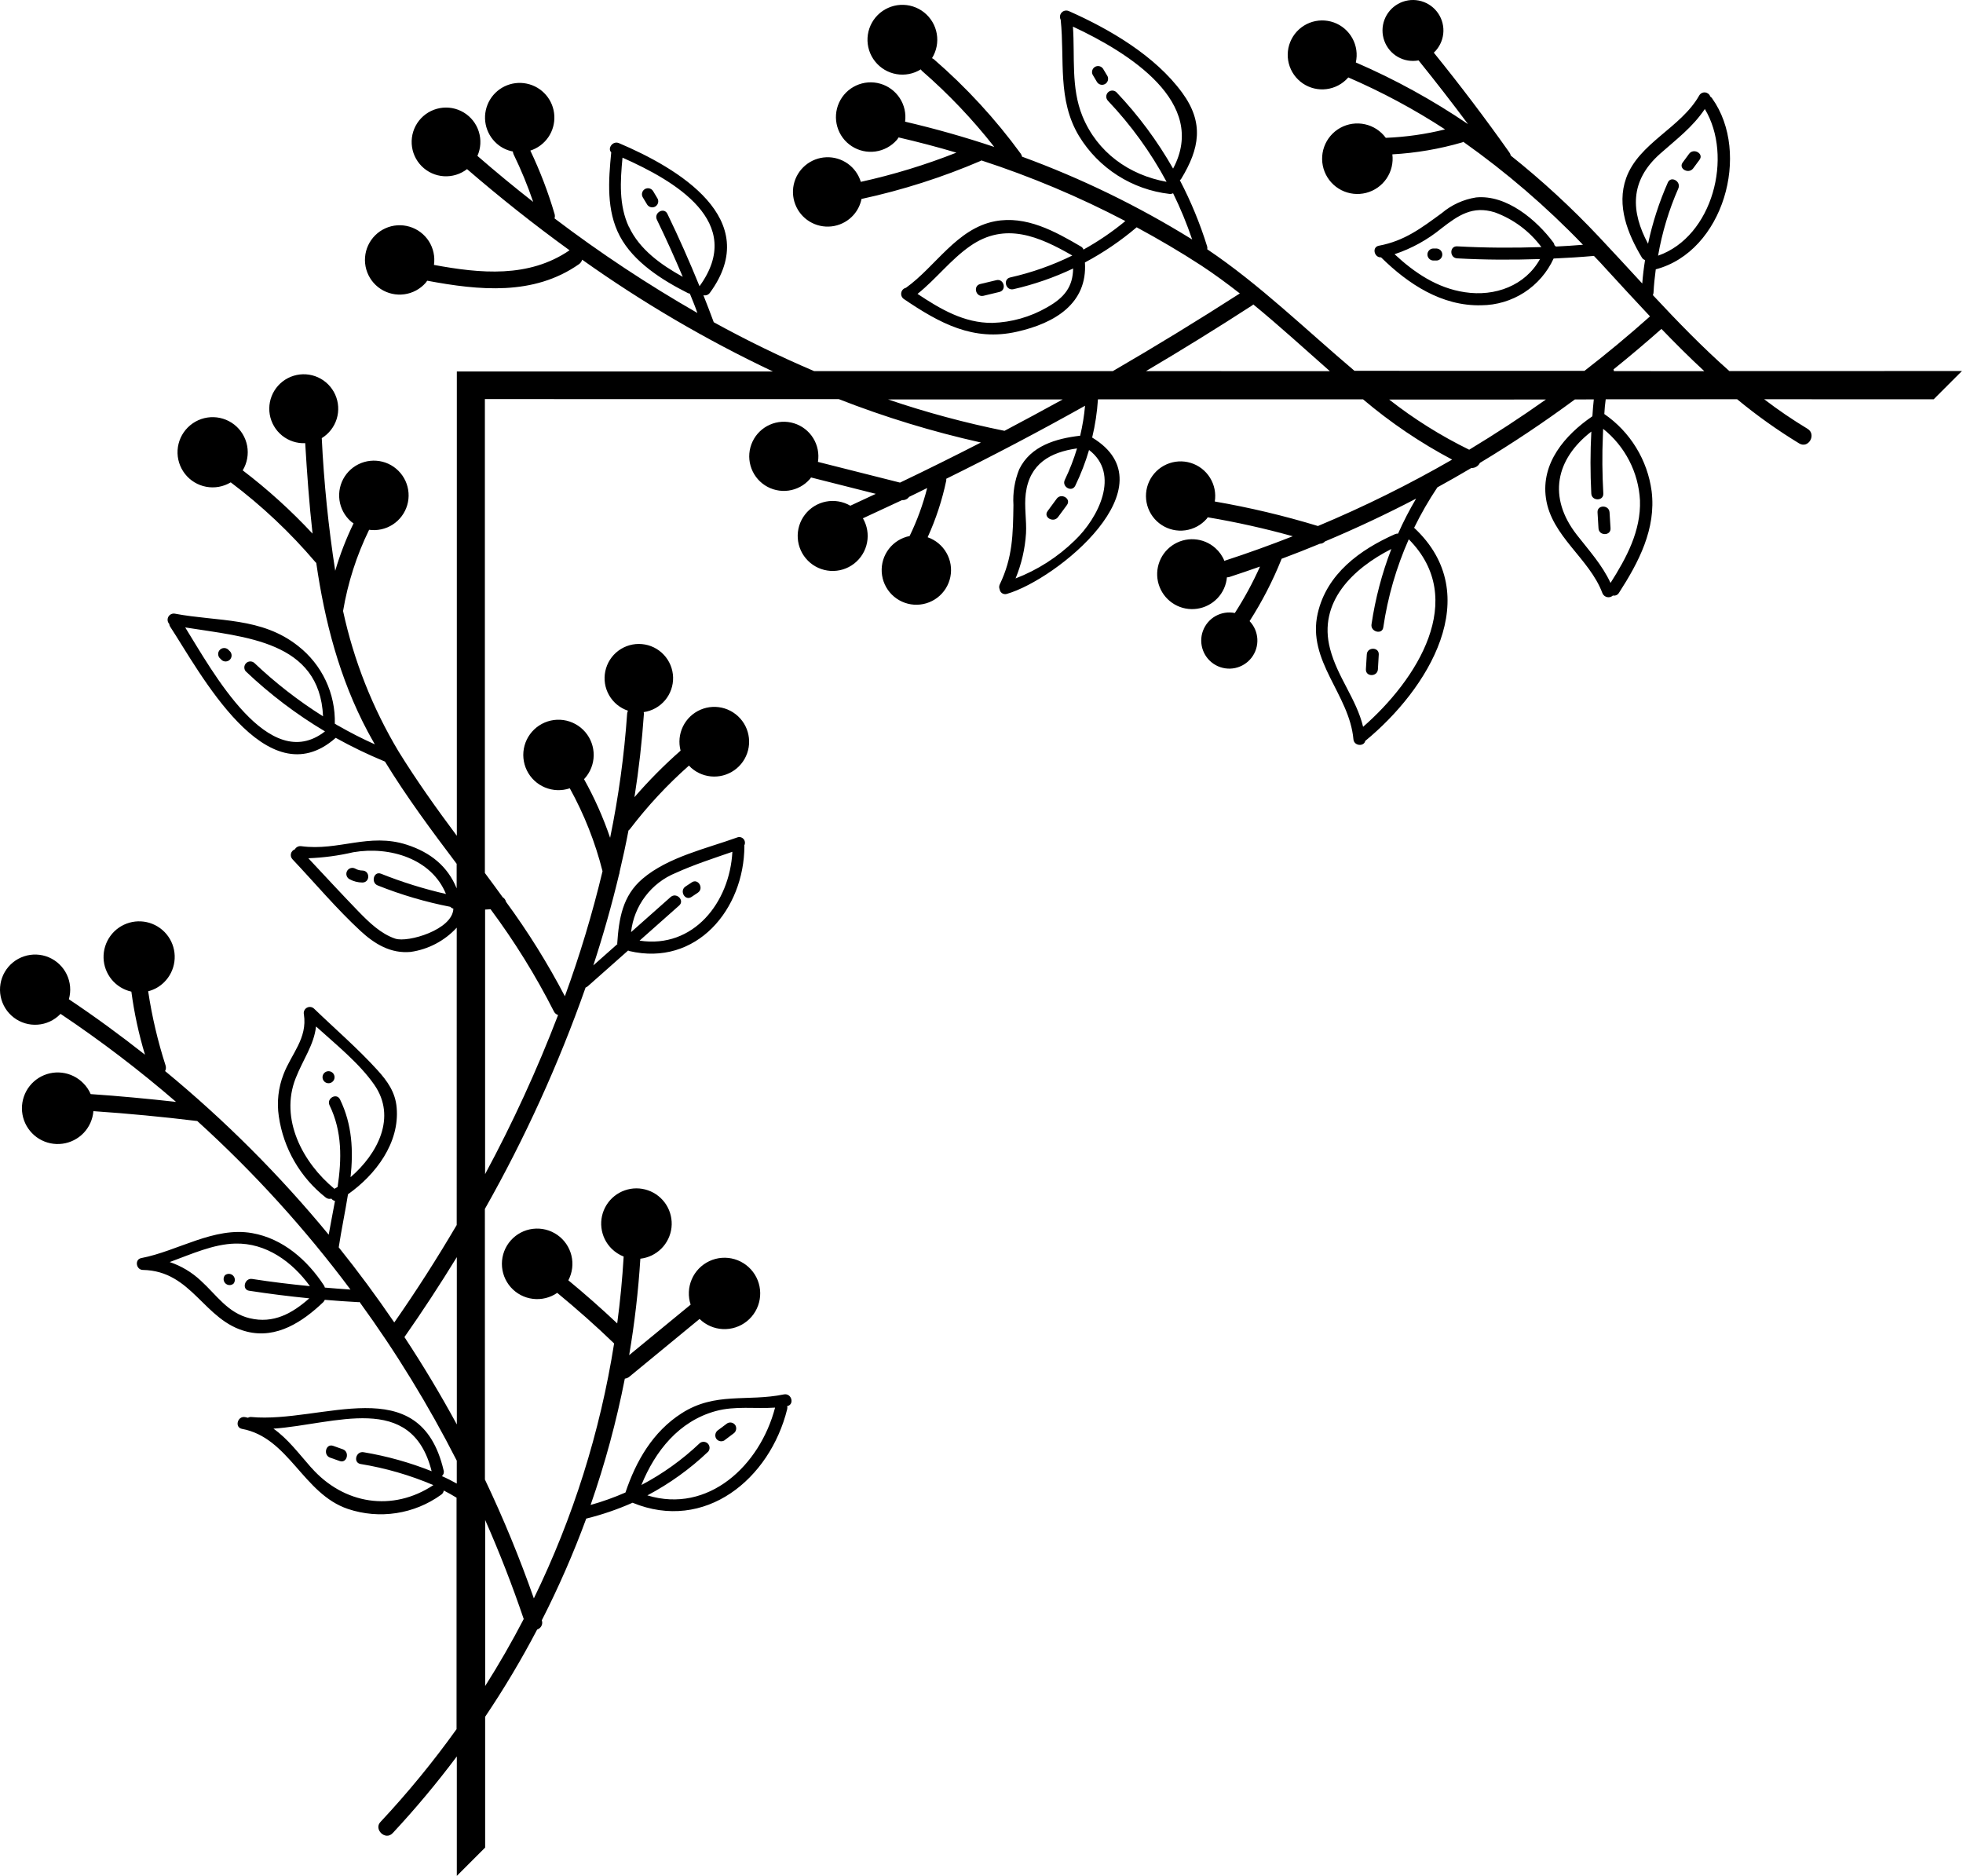 <svg width="90" height="86" viewBox="0 0 90 86" fill="none" xmlns="http://www.w3.org/2000/svg">
<path d="M18.005 84.037C19.047 82.919 20.028 81.746 20.944 80.523L20.944 86L22.243 84.701L22.243 78.704C23.111 77.415 23.908 76.079 24.629 74.702C24.671 74.69 24.71 74.669 24.744 74.64C24.778 74.612 24.806 74.577 24.825 74.537C24.845 74.498 24.857 74.455 24.86 74.411C24.862 74.367 24.856 74.323 24.841 74.281C25.612 72.769 26.292 71.213 26.878 69.619C27.605 69.44 28.316 69.196 29.002 68.892C32.317 70.256 35.296 67.814 36.092 64.598C36.104 64.554 36.102 64.507 36.089 64.464C36.438 64.392 36.296 63.86 35.943 63.925C34.258 64.272 32.794 63.798 31.247 64.794C29.931 65.638 29.161 66.977 28.676 68.423C28.157 68.65 27.623 68.841 27.078 68.994C27.738 67.104 28.262 65.169 28.647 63.204C28.72 63.195 28.79 63.166 28.847 63.121L32.074 60.466C32.36 60.746 32.739 60.911 33.138 60.931C33.538 60.95 33.931 60.823 34.243 60.572C34.555 60.321 34.764 59.965 34.831 59.57C34.898 59.175 34.818 58.77 34.606 58.43C34.394 58.091 34.065 57.841 33.681 57.727C33.297 57.614 32.885 57.645 32.523 57.815C32.161 57.985 31.873 58.282 31.715 58.65C31.557 59.018 31.539 59.431 31.665 59.81L28.846 62.126C29.095 60.662 29.266 59.186 29.359 57.704C29.724 57.663 30.063 57.5 30.323 57.24C30.582 56.981 30.745 56.642 30.787 56.277C30.827 55.913 30.743 55.545 30.548 55.235C30.352 54.925 30.058 54.69 29.711 54.57C29.365 54.449 28.988 54.45 28.642 54.572C28.296 54.694 28.002 54.93 27.808 55.241C27.614 55.552 27.531 55.919 27.574 56.284C27.616 56.648 27.781 56.987 28.041 57.245C28.199 57.401 28.387 57.524 28.594 57.606C28.532 58.633 28.435 59.658 28.298 60.671C27.573 59.988 26.827 59.329 26.058 58.695C26.242 58.345 26.292 57.94 26.198 57.556C26.104 57.172 25.873 56.836 25.548 56.611C25.223 56.386 24.827 56.288 24.434 56.335C24.042 56.382 23.68 56.572 23.418 56.867C23.156 57.163 23.011 57.544 23.011 57.94C23.011 58.335 23.156 58.717 23.418 59.013C23.68 59.308 24.041 59.498 24.434 59.545C24.826 59.593 25.223 59.495 25.548 59.27C26.446 60.011 27.319 60.781 28.156 61.59C27.515 65.647 26.275 69.585 24.476 73.277C23.826 71.422 23.077 69.603 22.233 67.829L22.231 55.422C24.066 52.182 25.611 48.785 26.848 45.273C26.884 45.26 26.917 45.241 26.946 45.217L28.799 43.575C28.815 43.585 28.831 43.593 28.848 43.599C31.932 44.325 34.122 41.686 34.129 38.783C34.129 38.783 34.129 38.783 34.117 38.771C34.144 38.726 34.157 38.673 34.154 38.62C34.151 38.568 34.132 38.517 34.1 38.476C34.067 38.434 34.023 38.403 33.973 38.387C33.922 38.371 33.868 38.371 33.818 38.386C32.401 38.899 30.634 39.286 29.462 40.284C28.536 41.069 28.375 42.124 28.298 43.265L28.31 43.277L27.203 44.258C27.653 42.883 28.046 41.497 28.38 40.099C28.398 40.058 28.407 40.014 28.408 39.969C28.558 39.339 28.694 38.707 28.815 38.073C28.843 38.052 28.868 38.027 28.889 37.999C29.692 36.947 30.596 35.975 31.588 35.098C31.622 35.132 31.654 35.165 31.69 35.201C31.977 35.455 32.346 35.597 32.729 35.601C33.112 35.606 33.484 35.472 33.777 35.226C34.071 34.979 34.265 34.635 34.326 34.257C34.386 33.878 34.309 33.491 34.108 33.165C33.906 32.839 33.594 32.596 33.229 32.48C32.864 32.365 32.469 32.385 32.117 32.536C31.765 32.688 31.479 32.961 31.312 33.305C31.144 33.65 31.106 34.043 31.204 34.413C30.451 35.075 29.744 35.787 29.089 36.546C29.29 35.273 29.434 33.997 29.523 32.719C29.523 32.695 29.519 32.671 29.513 32.647C29.894 32.592 30.242 32.399 30.49 32.105C30.738 31.811 30.87 31.435 30.86 31.05C30.849 30.666 30.698 30.298 30.434 30.017C30.171 29.736 29.814 29.562 29.43 29.528C29.047 29.493 28.664 29.601 28.354 29.83C28.045 30.059 27.831 30.394 27.752 30.771C27.673 31.148 27.735 31.54 27.927 31.874C28.118 32.208 28.426 32.46 28.791 32.582C28.77 32.625 28.758 32.672 28.753 32.719C28.62 34.631 28.359 36.531 27.973 38.408C27.656 37.477 27.256 36.578 26.776 35.719L26.802 35.694C27.066 35.403 27.214 35.025 27.22 34.633C27.225 34.24 27.088 33.858 26.832 33.56C26.577 33.262 26.221 33.067 25.832 33.011C25.444 32.956 25.048 33.045 24.72 33.26C24.391 33.476 24.153 33.804 24.049 34.182C23.945 34.561 23.983 34.965 24.155 35.318C24.327 35.671 24.622 35.949 24.985 36.1C25.347 36.251 25.753 36.265 26.124 36.139C26.785 37.336 27.29 38.614 27.625 39.94C27.16 41.882 26.584 43.796 25.898 45.672C25.11 44.163 24.208 42.717 23.201 41.345C23.191 41.302 23.172 41.261 23.146 41.224C23.12 41.188 23.087 41.158 23.049 41.135C22.779 40.761 22.506 40.391 22.231 40.022L22.231 18.296L38.458 18.298C40.575 19.126 42.753 19.791 44.972 20.287C43.746 20.916 42.51 21.529 41.264 22.125L37.501 21.175C37.562 20.797 37.485 20.411 37.284 20.086C37.083 19.761 36.771 19.519 36.406 19.406C36.04 19.293 35.647 19.315 35.297 19.47C34.947 19.624 34.664 19.899 34.502 20.245C34.339 20.591 34.306 20.984 34.411 21.352C34.515 21.72 34.748 22.038 35.068 22.247C35.388 22.456 35.773 22.543 36.152 22.491C36.531 22.439 36.878 22.252 37.129 21.964C37.152 21.942 37.164 21.913 37.184 21.889L40.154 22.64C39.767 22.818 39.382 23.001 38.986 23.184C38.65 22.988 38.253 22.92 37.87 22.995C37.487 23.07 37.145 23.281 36.907 23.59C36.668 23.899 36.551 24.284 36.576 24.673C36.601 25.062 36.767 25.429 37.043 25.705C37.318 25.981 37.685 26.146 38.074 26.172C38.464 26.197 38.849 26.079 39.157 25.841C39.466 25.603 39.678 25.26 39.752 24.877C39.827 24.495 39.76 24.098 39.563 23.761C40.163 23.485 40.762 23.206 41.36 22.926C41.422 22.932 41.483 22.921 41.539 22.895C41.596 22.87 41.644 22.829 41.679 22.779C41.958 22.647 42.231 22.51 42.509 22.373C42.316 23.132 42.047 23.87 41.704 24.574C41.326 24.649 40.988 24.858 40.753 25.164C40.518 25.47 40.401 25.85 40.426 26.235C40.45 26.62 40.614 26.983 40.886 27.256C41.158 27.529 41.52 27.694 41.905 27.721C42.289 27.747 42.67 27.632 42.977 27.399C43.284 27.165 43.495 26.828 43.572 26.45C43.648 26.072 43.585 25.679 43.393 25.345C43.202 25.01 42.895 24.756 42.531 24.63C42.91 23.797 43.197 22.924 43.385 22.027C43.388 22.001 43.388 21.975 43.385 21.948C45.536 20.889 47.657 19.773 49.748 18.601C49.706 19.064 49.631 19.523 49.524 19.975C48.422 20.102 47.248 20.437 46.726 21.521C46.519 22.038 46.43 22.595 46.464 23.152C46.445 24.502 46.43 25.555 45.839 26.789C45.822 26.824 45.812 26.863 45.81 26.903C45.809 26.942 45.817 26.982 45.833 27.018C45.837 27.055 45.85 27.09 45.87 27.121C45.89 27.153 45.917 27.179 45.948 27.199C45.979 27.219 46.015 27.232 46.051 27.236C46.088 27.241 46.126 27.238 46.161 27.227C48.467 26.561 53.736 22.27 50.074 20.059C50.212 19.484 50.301 18.898 50.339 18.308L62.494 18.308C63.752 19.373 65.121 20.299 66.578 21.07C64.593 22.214 62.538 23.231 60.425 24.115C58.873 23.642 57.294 23.267 55.696 22.991C55.757 22.613 55.678 22.226 55.476 21.901C55.274 21.576 54.961 21.334 54.595 21.222C54.23 21.109 53.835 21.133 53.485 21.288C53.135 21.442 52.853 21.719 52.69 22.065C52.528 22.412 52.496 22.806 52.601 23.174C52.706 23.542 52.94 23.86 53.261 24.069C53.581 24.278 53.967 24.365 54.346 24.312C54.725 24.259 55.073 24.072 55.325 23.783C55.342 23.761 55.358 23.738 55.372 23.715C56.686 23.936 57.988 24.227 59.271 24.584C58.246 24.986 57.211 25.361 56.156 25.704C56.156 25.704 56.144 25.716 56.139 25.721C56.049 25.493 55.906 25.29 55.723 25.127C55.454 24.887 55.112 24.744 54.752 24.723C54.392 24.701 54.035 24.802 53.74 25.008C53.444 25.214 53.226 25.514 53.122 25.86C53.018 26.205 53.033 26.575 53.166 26.91C53.298 27.246 53.54 27.527 53.852 27.708C54.163 27.889 54.527 27.96 54.884 27.908C55.241 27.857 55.57 27.687 55.819 27.425C56.067 27.164 56.22 26.826 56.252 26.467C56.287 26.467 56.322 26.463 56.356 26.455C56.831 26.3 57.302 26.139 57.769 25.974C57.439 26.712 57.053 27.424 56.615 28.103C56.313 28.043 56 28.092 55.731 28.242C55.463 28.393 55.258 28.635 55.152 28.924C55.046 29.213 55.048 29.53 55.156 29.818C55.264 30.106 55.472 30.346 55.741 30.494C56.011 30.642 56.325 30.689 56.626 30.626C56.927 30.562 57.196 30.393 57.383 30.149C57.57 29.905 57.664 29.602 57.647 29.295C57.63 28.988 57.504 28.697 57.291 28.474C57.864 27.581 58.352 26.634 58.748 25.649C58.748 25.649 58.749 25.63 58.753 25.62C59.343 25.399 59.929 25.169 60.512 24.928C60.557 24.928 60.601 24.919 60.642 24.9C60.682 24.882 60.719 24.855 60.748 24.822C62.17 24.224 63.562 23.57 64.926 22.859C64.62 23.377 64.343 23.913 64.099 24.463C64.053 24.46 64.007 24.468 63.964 24.485C62.35 25.202 60.829 26.303 60.414 28.124C59.918 30.311 61.866 31.824 62.052 33.89C62.078 34.206 62.538 34.235 62.593 33.968C65.465 31.613 68.154 27.288 64.835 24.196C65.149 23.555 65.505 22.935 65.902 22.342C66.425 22.055 66.942 21.76 67.456 21.456C67.537 21.459 67.618 21.439 67.688 21.397C67.758 21.355 67.815 21.294 67.851 21.221C69.346 20.322 70.797 19.352 72.205 18.312L73.073 18.31C73.044 18.561 73.027 18.811 73.01 19.058L73.006 19.082L72.996 19.092C71.751 19.946 70.646 21.226 70.879 22.842C71.129 24.591 72.874 25.597 73.468 27.194C73.486 27.239 73.515 27.279 73.552 27.31C73.589 27.341 73.633 27.363 73.68 27.374C73.728 27.384 73.777 27.384 73.824 27.371C73.87 27.358 73.913 27.335 73.949 27.302C74.002 27.312 74.057 27.306 74.106 27.285C74.155 27.263 74.197 27.227 74.225 27.181C75.13 25.779 75.938 24.242 75.724 22.518C75.63 21.81 75.388 21.129 75.014 20.52C74.641 19.911 74.144 19.386 73.555 18.981C73.566 18.755 73.588 18.527 73.619 18.305L79.645 18.303C80.543 19.046 81.494 19.723 82.49 20.329C82.917 20.586 83.296 19.913 82.871 19.657C82.184 19.242 81.521 18.791 80.884 18.303L88.656 18.305L89.952 17.009L79.289 17.012C78.055 15.922 76.91 14.74 75.78 13.528C75.799 13.493 75.809 13.454 75.811 13.415C75.828 13.056 75.868 12.701 75.914 12.347C79.02 11.531 80.287 7.022 78.502 4.515C78.479 4.479 78.449 4.448 78.413 4.426C78.396 4.376 78.365 4.331 78.324 4.298C78.282 4.265 78.233 4.244 78.18 4.238C78.127 4.232 78.074 4.241 78.026 4.265C77.979 4.288 77.939 4.324 77.911 4.37C77.064 5.871 75.133 6.552 74.555 8.167C74.105 9.429 74.629 10.726 75.275 11.804C75.291 11.833 75.312 11.857 75.337 11.877C75.363 11.897 75.392 11.912 75.423 11.921C75.366 12.275 75.322 12.634 75.294 12.997C74.637 12.285 73.982 11.572 73.318 10.867C72.058 9.526 70.703 8.278 69.265 7.132C69.255 7.078 69.232 7.027 69.198 6.983C68.094 5.422 66.94 3.899 65.737 2.413C65.767 2.387 65.796 2.358 65.823 2.328C66.043 2.081 66.169 1.764 66.178 1.433C66.187 1.103 66.078 0.78 65.871 0.522C65.663 0.264 65.371 0.088 65.046 0.025C64.721 -0.037 64.385 0.017 64.097 0.18C63.808 0.342 63.587 0.602 63.472 0.912C63.357 1.222 63.356 1.563 63.47 1.874C63.583 2.185 63.803 2.446 64.09 2.61C64.377 2.774 64.714 2.83 65.039 2.769C65.815 3.73 66.571 4.704 67.307 5.691C65.685 4.588 63.962 3.641 62.162 2.863C62.246 2.488 62.191 2.094 62.005 1.757C61.82 1.419 61.518 1.161 61.156 1.03C60.794 0.9 60.397 0.906 60.039 1.047C59.681 1.189 59.387 1.456 59.212 1.799C59.037 2.142 58.993 2.537 59.089 2.91C59.185 3.283 59.413 3.608 59.732 3.825C60.05 4.041 60.437 4.134 60.818 4.085C61.2 4.037 61.551 3.851 61.806 3.562L61.818 3.55C63.361 4.217 64.846 5.014 66.254 5.932C65.364 6.153 64.453 6.282 63.536 6.319C63.303 6.002 62.963 5.781 62.579 5.697C62.195 5.613 61.793 5.671 61.449 5.862C61.105 6.053 60.843 6.362 60.71 6.733C60.578 7.103 60.586 7.509 60.731 7.874C60.877 8.24 61.15 8.539 61.501 8.718C61.851 8.896 62.255 8.94 62.636 8.842C63.017 8.744 63.349 8.511 63.57 8.186C63.791 7.86 63.886 7.466 63.837 7.076C64.926 7.015 66.005 6.83 67.052 6.524C67.065 6.518 67.079 6.511 67.091 6.502C69.064 7.899 70.901 9.479 72.576 11.221C72.162 11.255 71.746 11.284 71.331 11.303C71.314 11.279 71.293 11.258 71.269 11.241C71.264 11.199 71.248 11.158 71.223 11.123C70.449 10.083 69.075 8.917 67.678 9.051C67.097 9.141 66.551 9.391 66.102 9.771C65.16 10.459 64.399 11.043 63.218 11.265C62.884 11.329 63.008 11.818 63.319 11.798C64.56 13.021 66.104 14.041 67.913 13.995C68.612 13.991 69.296 13.787 69.884 13.408C70.471 13.028 70.938 12.488 71.23 11.852C71.846 11.825 72.462 11.787 73.078 11.732C73.268 11.922 73.449 12.124 73.631 12.323C74.305 13.056 74.973 13.788 75.65 14.504C74.673 15.375 73.674 16.206 72.645 17.002L62.1 17C59.875 15.118 57.751 13.042 55.35 11.428C55.359 11.384 55.358 11.339 55.345 11.296C55.02 10.249 54.601 9.233 54.094 8.262C54.117 8.245 54.138 8.225 54.154 8.202C54.999 6.812 55.212 5.634 54.205 4.255C52.966 2.557 50.883 1.34 49.004 0.508C48.949 0.484 48.888 0.477 48.829 0.489C48.77 0.5 48.717 0.53 48.676 0.574C48.635 0.618 48.608 0.673 48.6 0.732C48.592 0.792 48.603 0.852 48.631 0.906C48.822 2.747 48.468 4.58 49.476 6.245C49.92 6.972 50.525 7.588 51.243 8.046C51.961 8.504 52.774 8.793 53.62 8.89C53.676 8.896 53.734 8.885 53.784 8.859C54.121 9.546 54.413 10.255 54.659 10.979C52.195 9.451 49.582 8.179 46.859 7.182C46.849 7.13 46.827 7.082 46.796 7.04C45.636 5.453 44.301 4.003 42.815 2.716C42.789 2.697 42.761 2.68 42.731 2.667C42.939 2.333 43.016 1.935 42.949 1.548C42.882 1.161 42.675 0.813 42.367 0.568C42.06 0.324 41.673 0.202 41.281 0.224C40.889 0.247 40.519 0.413 40.241 0.69C39.964 0.968 39.798 1.338 39.775 1.73C39.753 2.122 39.875 2.509 40.12 2.816C40.364 3.124 40.712 3.331 41.099 3.398C41.486 3.465 41.884 3.388 42.218 3.18C42.233 3.206 42.251 3.231 42.273 3.252C43.485 4.306 44.595 5.473 45.586 6.737C44.243 6.286 42.88 5.9 41.497 5.578C41.548 5.199 41.46 4.815 41.251 4.496C41.042 4.176 40.725 3.942 40.358 3.837C39.992 3.731 39.599 3.761 39.252 3.921C38.905 4.081 38.627 4.36 38.469 4.708C38.311 5.055 38.283 5.448 38.39 5.814C38.497 6.181 38.732 6.497 39.053 6.704C39.373 6.912 39.758 6.997 40.136 6.945C40.514 6.893 40.861 6.707 41.114 6.42C41.145 6.382 41.174 6.342 41.199 6.3C42.091 6.507 42.976 6.738 43.849 6.998C42.426 7.56 40.961 8.008 39.467 8.337C39.365 8 39.154 7.706 38.867 7.502C38.58 7.298 38.233 7.195 37.881 7.21C37.529 7.224 37.192 7.355 36.922 7.582C36.653 7.808 36.466 8.118 36.391 8.463C36.317 8.807 36.359 9.166 36.511 9.484C36.662 9.802 36.915 10.06 37.23 10.219C37.544 10.377 37.903 10.427 38.248 10.36C38.594 10.293 38.908 10.113 39.14 9.848C39.321 9.641 39.445 9.39 39.498 9.121C41.374 8.715 43.206 8.13 44.97 7.373C44.977 7.367 44.984 7.36 44.99 7.353C47.266 8.094 49.475 9.024 51.595 10.134C50.997 10.629 50.354 11.066 49.675 11.442C49.656 11.382 49.615 11.333 49.56 11.303C48.371 10.606 47.044 9.869 45.612 10.144C43.862 10.483 42.897 12.222 41.537 13.193C41.483 13.206 41.434 13.234 41.395 13.274C41.357 13.315 41.331 13.365 41.321 13.42C41.311 13.475 41.317 13.531 41.338 13.582C41.359 13.634 41.395 13.678 41.441 13.709C43.074 14.815 44.621 15.664 46.625 15.207C48.359 14.818 49.863 13.916 49.742 12.032C50.588 11.582 51.383 11.041 52.114 10.42C53.12 10.964 54.111 11.544 55.075 12.172C55.682 12.571 56.267 13.002 56.844 13.453C54.925 14.687 52.984 15.874 51.02 17.014L37.328 17.014C35.757 16.345 34.222 15.597 32.724 14.772C32.57 14.358 32.414 13.945 32.25 13.535C32.305 13.548 32.363 13.544 32.416 13.524C32.469 13.504 32.515 13.468 32.548 13.422C35.028 10.035 31.074 7.707 28.378 6.562C28.089 6.441 27.841 6.805 28.024 6.985C27.898 8.272 27.793 9.653 28.423 10.834C29.053 12.015 30.354 12.84 31.54 13.437C31.568 13.449 31.598 13.457 31.629 13.461C31.747 13.754 31.87 14.045 31.974 14.348C29.7 13.045 27.512 11.597 25.424 10.012C25.446 9.946 25.446 9.875 25.426 9.809C25.133 8.813 24.762 7.842 24.315 6.904C24.649 6.797 24.939 6.581 25.138 6.292C25.337 6.003 25.434 5.656 25.415 5.305C25.396 4.955 25.262 4.62 25.033 4.354C24.804 4.088 24.494 3.905 24.15 3.834C23.806 3.762 23.448 3.807 23.133 3.96C22.817 4.114 22.561 4.367 22.404 4.682C22.248 4.996 22.199 5.353 22.267 5.698C22.335 6.042 22.515 6.354 22.779 6.586C22.987 6.77 23.241 6.894 23.514 6.945C23.518 6.99 23.529 7.033 23.547 7.074C23.892 7.781 24.192 8.51 24.445 9.256C23.574 8.574 22.721 7.871 21.889 7.147C22.045 6.796 22.067 6.4 21.952 6.034C21.837 5.667 21.591 5.355 21.262 5.157C20.933 4.959 20.543 4.887 20.165 4.957C19.787 5.026 19.447 5.231 19.21 5.533C18.972 5.836 18.854 6.214 18.876 6.598C18.898 6.982 19.06 7.344 19.331 7.617C19.601 7.889 19.962 8.054 20.346 8.079C20.729 8.104 21.109 7.988 21.413 7.753C22.922 9.054 24.49 10.3 26.113 11.474C24.238 12.756 22.02 12.537 19.896 12.145C19.951 11.767 19.868 11.382 19.663 11.059C19.457 10.738 19.142 10.5 18.776 10.392C18.409 10.283 18.016 10.309 17.668 10.467C17.32 10.624 17.04 10.902 16.879 11.248C16.719 11.595 16.689 11.988 16.794 12.355C16.9 12.723 17.134 13.04 17.454 13.248C17.775 13.457 18.159 13.543 18.538 13.491C18.916 13.44 19.264 13.253 19.516 12.966C19.542 12.935 19.565 12.903 19.587 12.869C21.957 13.312 24.466 13.572 26.551 12.107C26.619 12.057 26.668 11.986 26.691 11.905C29.451 13.868 32.378 15.583 35.438 17.031L20.945 17.031L20.945 38.316C20.009 37.061 19.1 35.786 18.277 34.456C17.081 32.462 16.221 30.285 15.729 28.012C15.946 26.72 16.348 25.466 16.923 24.288C17.302 24.34 17.687 24.255 18.008 24.047C18.328 23.839 18.564 23.523 18.671 23.156C18.778 22.789 18.749 22.396 18.59 22.048C18.431 21.701 18.152 21.422 17.805 21.262C17.457 21.103 17.064 21.075 16.697 21.181C16.33 21.288 16.013 21.523 15.805 21.844C15.597 22.165 15.512 22.549 15.564 22.928C15.616 23.307 15.803 23.654 16.09 23.907C16.124 23.941 16.17 23.963 16.21 23.992C15.87 24.693 15.589 25.421 15.369 26.167C15.057 24.153 14.851 22.123 14.752 20.086C15.079 19.886 15.323 19.572 15.437 19.205C15.55 18.837 15.526 18.441 15.368 18.09C15.21 17.739 14.93 17.458 14.58 17.299C14.23 17.14 13.834 17.114 13.466 17.226C13.098 17.338 12.783 17.581 12.581 17.908C12.379 18.235 12.304 18.625 12.368 19.004C12.433 19.383 12.634 19.726 12.933 19.968C13.232 20.209 13.609 20.334 13.993 20.317C14.077 21.702 14.175 23.09 14.33 24.464C13.347 23.409 12.276 22.438 11.128 21.563C11.331 21.227 11.403 20.827 11.332 20.441C11.26 20.055 11.05 19.708 10.74 19.465C10.431 19.224 10.043 19.103 9.651 19.127C9.259 19.151 8.889 19.318 8.611 19.596C8.333 19.873 8.166 20.243 8.142 20.636C8.118 21.028 8.239 21.415 8.481 21.725C8.723 22.035 9.07 22.245 9.456 22.316C9.843 22.388 10.242 22.315 10.579 22.113C12.002 23.184 13.303 24.409 14.457 25.765C14.473 25.781 14.485 25.793 14.5 25.808C14.888 28.48 15.559 31.091 16.855 33.53C16.961 33.729 17.074 33.927 17.185 34.124C16.606 33.864 16.044 33.578 15.501 33.265C15.484 33.253 15.465 33.243 15.445 33.236C15.419 33.21 15.381 33.197 15.351 33.179C15.368 32.497 15.226 31.819 14.935 31.201C14.644 30.584 14.213 30.042 13.675 29.621C11.992 28.281 9.997 28.507 8.022 28.134C7.963 28.122 7.902 28.13 7.848 28.155C7.794 28.18 7.749 28.222 7.72 28.274C7.691 28.326 7.679 28.387 7.686 28.446C7.693 28.505 7.719 28.561 7.76 28.605C7.762 28.649 7.776 28.691 7.801 28.728C9.157 30.795 12.208 36.644 15.392 33.826C16.123 34.233 16.877 34.596 17.651 34.915C18.647 36.544 19.787 38.078 20.937 39.601L20.937 40.727C20.533 39.731 19.754 39.082 18.652 38.726C16.916 38.165 15.527 39.024 13.81 38.793C13.753 38.785 13.694 38.794 13.642 38.82C13.59 38.845 13.547 38.886 13.519 38.937C13.475 38.952 13.436 38.978 13.405 39.013C13.374 39.047 13.351 39.088 13.34 39.133C13.329 39.179 13.33 39.226 13.341 39.271C13.353 39.316 13.376 39.357 13.408 39.391C14.44 40.484 15.429 41.662 16.533 42.683C17.182 43.281 17.916 43.724 18.828 43.64C19.64 43.524 20.386 43.131 20.94 42.528L20.939 56.16C20.033 57.703 19.079 59.191 18.077 60.627C17.273 59.446 16.424 58.298 15.53 57.183C15.653 56.376 15.826 55.559 15.955 54.75C17.23 53.851 18.328 52.393 18.186 50.779C18.127 50.075 17.765 49.564 17.302 49.055C16.401 48.063 15.361 47.169 14.396 46.238C14.352 46.197 14.297 46.172 14.238 46.165C14.179 46.158 14.119 46.17 14.067 46.2C14.015 46.229 13.975 46.274 13.95 46.329C13.926 46.383 13.92 46.444 13.933 46.502C14.103 47.606 13.353 48.318 12.999 49.251C12.76 49.863 12.686 50.527 12.783 51.178C12.995 52.648 13.765 53.98 14.933 54.898C14.969 54.928 15.011 54.948 15.056 54.957C15.102 54.966 15.149 54.964 15.193 54.95C15.212 54.977 15.237 55.001 15.266 55.019C15.294 55.037 15.326 55.049 15.359 55.054C15.265 55.573 15.161 56.091 15.07 56.603C12.817 53.868 10.305 51.356 7.57 49.103C7.61 49.024 7.618 48.933 7.592 48.848C7.234 47.737 6.967 46.599 6.793 45.444C7.07 45.374 7.323 45.231 7.525 45.03C7.783 44.775 7.949 44.442 7.996 44.083C8.044 43.723 7.97 43.358 7.787 43.045C7.604 42.733 7.322 42.49 6.986 42.355C6.649 42.22 6.277 42.201 5.929 42.301C5.581 42.401 5.275 42.614 5.062 42.907C4.848 43.2 4.738 43.555 4.748 43.918C4.759 44.28 4.89 44.628 5.121 44.908C5.352 45.187 5.669 45.382 6.023 45.461C6.153 46.44 6.362 47.407 6.647 48.352C5.52 47.464 4.361 46.613 3.158 45.81C3.265 45.433 3.231 45.03 3.062 44.676C2.893 44.322 2.6 44.042 2.239 43.888C1.878 43.735 1.473 43.719 1.101 43.843C0.729 43.967 0.415 44.222 0.218 44.561C0.021 44.9 -0.046 45.3 0.031 45.684C0.108 46.069 0.322 46.413 0.634 46.65C0.946 46.888 1.334 47.004 1.726 46.975C2.117 46.947 2.484 46.777 2.759 46.497L2.776 46.48C4.622 47.716 6.39 49.063 8.071 50.515C6.771 50.371 5.465 50.247 4.157 50.158C4.077 49.971 3.962 49.801 3.818 49.658C3.556 49.39 3.21 49.221 2.838 49.177C2.466 49.133 2.09 49.218 1.773 49.417C1.456 49.617 1.216 49.919 1.095 50.273C0.973 50.627 0.976 51.013 1.103 51.365C1.231 51.717 1.475 52.015 1.795 52.21C2.116 52.404 2.493 52.483 2.864 52.433C3.235 52.384 3.579 52.208 3.837 51.937C4.095 51.665 4.252 51.313 4.282 50.94C5.875 51.049 7.463 51.2 9.045 51.393C11.63 53.737 13.982 56.324 16.069 59.119C15.676 59.095 15.286 59.061 14.893 59.028C14.886 58.997 14.873 58.966 14.858 58.938C14.094 57.77 12.973 56.779 11.558 56.531C9.812 56.223 8.147 57.358 6.476 57.676C6.161 57.738 6.24 58.214 6.547 58.219C8.826 58.26 9.34 60.56 11.32 61.048C12.689 61.39 13.88 60.593 14.822 59.696C14.852 59.666 14.876 59.63 14.89 59.59C15.404 59.633 15.919 59.669 16.436 59.697C16.453 59.697 16.469 59.694 16.485 59.689C18.16 61.993 19.65 64.425 20.942 66.963L20.942 68.014C20.723 67.891 20.497 67.774 20.257 67.671C20.296 67.641 20.324 67.6 20.339 67.554C20.353 67.508 20.354 67.458 20.34 67.411C19.248 62.756 14.767 65.262 11.517 64.962C11.465 64.958 11.414 64.969 11.37 64.996C11.325 64.986 11.282 64.974 11.236 64.966C10.89 64.904 10.746 65.434 11.091 65.505C13.251 65.902 13.889 68.484 15.955 69.178C16.667 69.416 17.426 69.481 18.169 69.367C18.911 69.254 19.616 68.965 20.225 68.525C20.258 68.504 20.286 68.475 20.307 68.442C20.328 68.409 20.341 68.371 20.346 68.332C20.547 68.433 20.74 68.544 20.932 68.661L20.932 79.272C19.864 80.764 18.7 82.184 17.447 83.523C17.12 83.854 17.665 84.401 18.005 84.037ZM32.813 64.69C33.712 64.445 34.622 64.592 35.536 64.531C34.843 67.192 32.469 69.405 29.681 68.555C30.698 68.017 31.636 67.343 32.469 66.55C32.513 66.498 32.535 66.43 32.532 66.362C32.529 66.293 32.5 66.228 32.452 66.179C32.403 66.131 32.338 66.102 32.269 66.099C32.201 66.096 32.133 66.118 32.081 66.162C31.282 66.921 30.383 67.566 29.407 68.079C30.039 66.523 31.124 65.154 32.813 64.69ZM30.985 40.017C31.819 39.639 32.714 39.349 33.578 39.05C33.458 41.371 31.795 43.5 29.323 43.123L31.137 41.514C31.404 41.278 31.012 40.89 30.747 41.124L28.933 42.733C28.998 42.137 29.223 41.57 29.585 41.092C29.946 40.614 30.43 40.242 30.985 40.017ZM62.496 33.32C62.189 32.045 61.323 31.049 60.984 29.755C60.408 27.593 62.052 26.051 63.791 25.168C63.361 26.282 63.056 27.44 62.881 28.622C62.829 28.967 63.367 29.108 63.42 28.767C63.625 27.372 64.018 26.012 64.589 24.723C67.32 27.471 64.965 31.165 62.496 33.32ZM75.19 22.939C75.238 24.336 74.572 25.573 73.84 26.724C73.456 25.899 72.867 25.252 72.299 24.526C70.949 22.796 71.324 21.052 72.96 19.785C72.91 20.731 72.909 21.679 72.958 22.625C72.974 22.982 73.528 22.979 73.509 22.625C73.461 21.738 73.449 20.853 73.49 19.963L73.501 19.659C73.998 20.055 74.406 20.552 74.697 21.118C74.989 21.683 75.156 22.304 75.19 22.939ZM76.109 7.052C76.888 6.362 77.596 5.838 78.163 4.998C79.472 7.166 78.532 10.844 76.02 11.721C76.204 10.66 76.515 9.625 76.948 8.64C77.088 8.318 76.611 8.043 76.467 8.368C76.069 9.27 75.765 10.21 75.56 11.175C74.776 9.716 74.701 8.303 76.109 7.052ZM67.159 13.396C65.898 13.21 64.851 12.504 63.938 11.654C64.721 11.394 65.45 10.992 66.088 10.469C66.86 9.872 67.514 9.417 68.534 9.735C69.386 10.045 70.129 10.598 70.67 11.327C69.385 11.37 68.096 11.364 66.809 11.293C66.449 11.275 66.454 11.825 66.809 11.844C68.073 11.914 69.338 11.919 70.606 11.876C69.934 13.09 68.548 13.61 67.159 13.396ZM49.63 5.331C49.093 4.017 49.288 2.593 49.192 1.22C51.759 2.419 55.405 4.695 53.784 7.729C53.065 6.463 52.194 5.289 51.191 4.233C51.139 4.181 51.069 4.152 50.996 4.152C50.923 4.152 50.853 4.181 50.801 4.233C50.749 4.284 50.72 4.355 50.72 4.428C50.72 4.501 50.749 4.571 50.801 4.623C51.857 5.736 52.76 6.984 53.486 8.335C51.77 8.025 50.313 6.993 49.63 5.331ZM47.996 14.096C47.235 14.533 46.379 14.775 45.502 14.803C44.203 14.815 43.111 14.168 42.067 13.473C42.919 12.792 43.582 11.907 44.477 11.282C46.087 10.155 47.652 10.846 49.163 11.714C48.257 12.161 47.301 12.499 46.315 12.72C45.969 12.799 46.11 13.333 46.461 13.259C47.406 13.043 48.325 12.725 49.201 12.309C49.187 13.134 48.821 13.637 47.999 14.093L47.996 14.096ZM28.834 10.403C28.368 9.41 28.438 8.296 28.541 7.228C30.924 8.286 34.206 10.175 32.072 13.121C31.615 11.999 31.127 10.892 30.598 9.802C30.443 9.482 29.962 9.754 30.119 10.076C30.538 10.937 30.93 11.808 31.303 12.691C30.306 12.138 29.325 11.442 28.837 10.399L28.834 10.403ZM49.273 24.779C48.496 25.537 47.574 26.129 46.562 26.518C46.834 25.859 46.996 25.159 47.041 24.447C47.073 23.847 46.953 23.227 47.029 22.628C47.203 21.252 48.16 20.73 49.38 20.557C49.232 21.051 49.045 21.532 48.821 21.997C48.665 22.313 49.141 22.587 49.298 22.269C49.554 21.74 49.766 21.192 49.931 20.629C51.373 21.728 50.366 23.737 49.273 24.779ZM78.135 17.016L73.992 17.014C73.993 16.987 73.987 16.959 73.977 16.934C74.723 16.334 75.455 15.715 76.174 15.079C76.804 15.732 77.461 16.39 78.137 17.014L78.135 17.016ZM70.877 18.315C69.735 19.124 68.562 19.891 67.36 20.617C66.06 19.981 64.831 19.211 63.692 18.318L70.877 18.315ZM57.418 13.999C57.433 13.985 57.447 13.971 57.46 13.956C58.655 14.935 59.805 15.989 60.972 17.016L52.54 17.014C54.189 16.041 55.816 15.034 57.423 13.993L57.418 13.999ZM48.723 18.312C47.84 18.798 46.951 19.277 46.055 19.751C44.246 19.386 42.463 18.906 40.717 18.312L48.723 18.312ZM8.491 28.764C11.227 29.204 14.659 29.383 14.811 32.839C13.68 32.128 12.623 31.306 11.654 30.386C11.601 30.342 11.533 30.32 11.465 30.323C11.396 30.326 11.331 30.355 11.283 30.404C11.234 30.452 11.205 30.517 11.202 30.586C11.199 30.654 11.221 30.722 11.265 30.775C12.371 31.826 13.59 32.75 14.9 33.53C12.319 35.543 9.749 30.785 8.486 28.755L8.491 28.764ZM15.332 54.5C13.879 53.303 12.816 51.299 13.557 49.428C13.892 48.573 14.394 47.907 14.49 47.058C15.412 47.892 16.473 48.744 17.158 49.726C18.197 51.214 17.315 52.896 16.073 53.967C16.201 52.761 16.153 51.566 15.59 50.404C15.434 50.084 14.955 50.354 15.111 50.675C15.694 51.878 15.667 53.144 15.479 54.414L15.332 54.5ZM11.45 60.435C10.438 60.191 9.932 59.369 9.203 58.708C8.795 58.326 8.31 58.036 7.781 57.858C8.783 57.491 9.78 57.036 10.781 57.011C12.205 56.973 13.408 57.854 14.209 58.963C13.324 58.876 12.441 58.77 11.561 58.633C11.216 58.578 11.077 59.117 11.416 59.172C12.335 59.314 13.257 59.43 14.181 59.521C13.399 60.214 12.535 60.695 11.452 60.434L11.45 60.435ZM14.269 67.283C13.684 66.619 13.196 65.96 12.537 65.496C15.352 65.299 18.868 63.783 19.79 67.447C18.784 67.046 17.738 66.754 16.67 66.576C16.323 66.516 16.179 67.047 16.525 67.115C17.674 67.302 18.797 67.627 19.869 68.084C18.005 69.321 15.758 68.971 14.271 67.281L14.269 67.283ZM18.127 43.034C17.461 42.813 16.916 42.279 16.442 41.792C15.662 40.987 14.902 40.162 14.137 39.346C14.832 39.32 15.522 39.228 16.199 39.07C17.88 38.783 19.792 39.373 20.447 40.984C19.43 40.751 18.432 40.44 17.462 40.053C17.132 39.931 16.994 40.464 17.317 40.592C18.394 41.023 19.51 41.351 20.649 41.573C20.684 41.615 20.733 41.644 20.786 41.655C20.757 42.625 18.698 43.223 18.128 43.033L18.127 43.034ZM22.241 41.699C22.325 41.698 22.407 41.687 22.491 41.682C23.587 43.155 24.557 44.719 25.389 46.356C25.407 46.398 25.435 46.435 25.469 46.466C25.503 46.497 25.543 46.52 25.587 46.534C24.628 49.034 23.511 51.47 22.241 53.827L22.241 41.699ZM18.541 61.3C19.37 60.116 20.171 58.894 20.944 57.633L20.945 65.303C20.2 63.932 19.399 62.597 18.543 61.298L18.541 61.3ZM22.244 69.683C22.898 71.165 23.488 72.678 24.012 74.223C23.466 75.274 22.877 76.298 22.244 77.295L22.244 69.683Z" fill="black"/>
<path d="M15.258 49.579C15.31 49.528 15.339 49.457 15.339 49.384C15.339 49.311 15.31 49.241 15.258 49.189C15.206 49.137 15.136 49.108 15.063 49.108C14.99 49.108 14.919 49.137 14.868 49.189C14.816 49.241 14.787 49.311 14.787 49.384C14.787 49.457 14.816 49.528 14.868 49.579C14.919 49.631 14.99 49.66 15.063 49.66C15.136 49.66 15.206 49.631 15.258 49.579Z" fill="black"/>
<path d="M10.315 58.462C10.271 58.515 10.249 58.582 10.252 58.651C10.255 58.719 10.284 58.785 10.332 58.833C10.381 58.882 10.446 58.91 10.515 58.914C10.583 58.917 10.651 58.894 10.704 58.85C10.747 58.798 10.77 58.73 10.767 58.662C10.764 58.593 10.735 58.528 10.686 58.479C10.638 58.431 10.573 58.402 10.504 58.399C10.435 58.396 10.368 58.418 10.315 58.462Z" fill="black"/>
<path d="M15.275 66.284C14.941 66.165 14.804 66.699 15.13 66.823L15.575 66.98C15.908 67.098 16.047 66.566 15.722 66.443L15.275 66.284Z" fill="black"/>
<path d="M33.202 66.04L33.617 65.727C33.679 65.689 33.724 65.63 33.743 65.56C33.763 65.491 33.755 65.416 33.722 65.352C33.704 65.321 33.68 65.293 33.651 65.271C33.623 65.249 33.59 65.233 33.555 65.223C33.52 65.213 33.483 65.211 33.447 65.216C33.411 65.22 33.377 65.232 33.345 65.25L32.929 65.559C32.868 65.598 32.824 65.658 32.805 65.728C32.786 65.797 32.794 65.872 32.827 65.936C32.863 65.999 32.923 66.045 32.993 66.064C33.063 66.084 33.138 66.075 33.202 66.04Z" fill="black"/>
<path d="M10.555 29.873L10.454 29.772C10.401 29.728 10.334 29.706 10.265 29.709C10.196 29.712 10.131 29.741 10.083 29.789C10.034 29.838 10.005 29.903 10.002 29.971C9.999 30.04 10.022 30.107 10.065 30.16L10.166 30.261C10.219 30.305 10.287 30.328 10.355 30.324C10.424 30.321 10.489 30.293 10.537 30.244C10.586 30.195 10.615 30.13 10.618 30.062C10.621 29.993 10.599 29.926 10.555 29.873Z" fill="black"/>
<path d="M16.613 39.909C16.501 39.908 16.39 39.878 16.292 39.824C16.26 39.806 16.226 39.794 16.189 39.789C16.154 39.785 16.117 39.788 16.082 39.797C16.047 39.807 16.014 39.823 15.986 39.845C15.957 39.867 15.933 39.895 15.915 39.926C15.897 39.958 15.886 39.992 15.881 40.029C15.876 40.064 15.879 40.101 15.889 40.136C15.898 40.171 15.914 40.204 15.937 40.232C15.959 40.261 15.986 40.285 16.018 40.303C16.201 40.404 16.406 40.458 16.615 40.459C16.978 40.455 16.969 39.913 16.613 39.909Z" fill="black"/>
<path d="M31.702 41.121L31.993 40.926C32.288 40.731 32.01 40.258 31.721 40.448L31.428 40.642C31.136 40.838 31.406 41.318 31.702 41.121Z" fill="black"/>
<path d="M30.155 9.116C30.086 8.999 30.016 8.885 29.948 8.768C29.93 8.737 29.906 8.709 29.877 8.687C29.848 8.665 29.816 8.649 29.781 8.639C29.746 8.63 29.709 8.627 29.673 8.632C29.637 8.636 29.603 8.648 29.571 8.666C29.54 8.684 29.512 8.708 29.49 8.736C29.468 8.765 29.451 8.798 29.442 8.833C29.432 8.868 29.43 8.904 29.434 8.94C29.439 8.976 29.451 9.011 29.468 9.042C29.539 9.157 29.607 9.273 29.677 9.388C29.717 9.444 29.776 9.484 29.843 9.499C29.91 9.515 29.98 9.504 30.04 9.47C30.1 9.436 30.145 9.381 30.166 9.315C30.188 9.25 30.183 9.179 30.155 9.116Z" fill="black"/>
<path d="M50.779 3.495C50.71 3.379 50.64 3.264 50.57 3.146C50.53 3.09 50.471 3.05 50.404 3.035C50.337 3.02 50.267 3.03 50.207 3.064C50.147 3.098 50.102 3.153 50.081 3.219C50.06 3.285 50.064 3.356 50.092 3.418C50.161 3.535 50.229 3.651 50.299 3.766C50.338 3.823 50.397 3.865 50.465 3.881C50.532 3.897 50.604 3.887 50.664 3.852C50.725 3.818 50.77 3.763 50.791 3.696C50.812 3.63 50.808 3.558 50.779 3.495Z" fill="black"/>
<path d="M45.682 12.844L44.942 13.021C44.597 13.104 44.737 13.638 45.088 13.561L45.827 13.383C46.166 13.294 46.026 12.76 45.682 12.844Z" fill="black"/>
<path d="M48.441 22.873L48.03 23.431C47.819 23.717 48.302 23.987 48.509 23.705L48.922 23.145C49.122 22.852 48.641 22.58 48.441 22.873Z" fill="black"/>
<path d="M65.706 11.392C65.636 11.396 65.569 11.426 65.521 11.478C65.472 11.529 65.445 11.597 65.445 11.668C65.445 11.738 65.472 11.806 65.521 11.857C65.569 11.909 65.636 11.94 65.706 11.943L65.878 11.943C65.946 11.937 66.009 11.905 66.055 11.854C66.101 11.803 66.127 11.736 66.127 11.668C66.126 11.599 66.101 11.533 66.054 11.482C66.008 11.431 65.944 11.4 65.876 11.394L65.706 11.392Z" fill="black"/>
<path d="M77.629 7.719L77.92 7.325C78.129 7.041 77.649 6.771 77.441 7.052L77.151 7.447C76.936 7.728 77.417 8 77.629 7.719Z" fill="black"/>
<path d="M62.665 30.005L62.624 30.683C62.608 31.04 63.154 31.035 63.175 30.683L63.214 30.003C63.226 29.652 62.679 29.656 62.665 30.005Z" fill="black"/>
<path d="M73.244 23.489L73.288 24.218C73.306 24.577 73.862 24.572 73.84 24.218L73.795 23.489C73.771 23.136 73.222 23.135 73.244 23.489Z" fill="black"/>
</svg>
